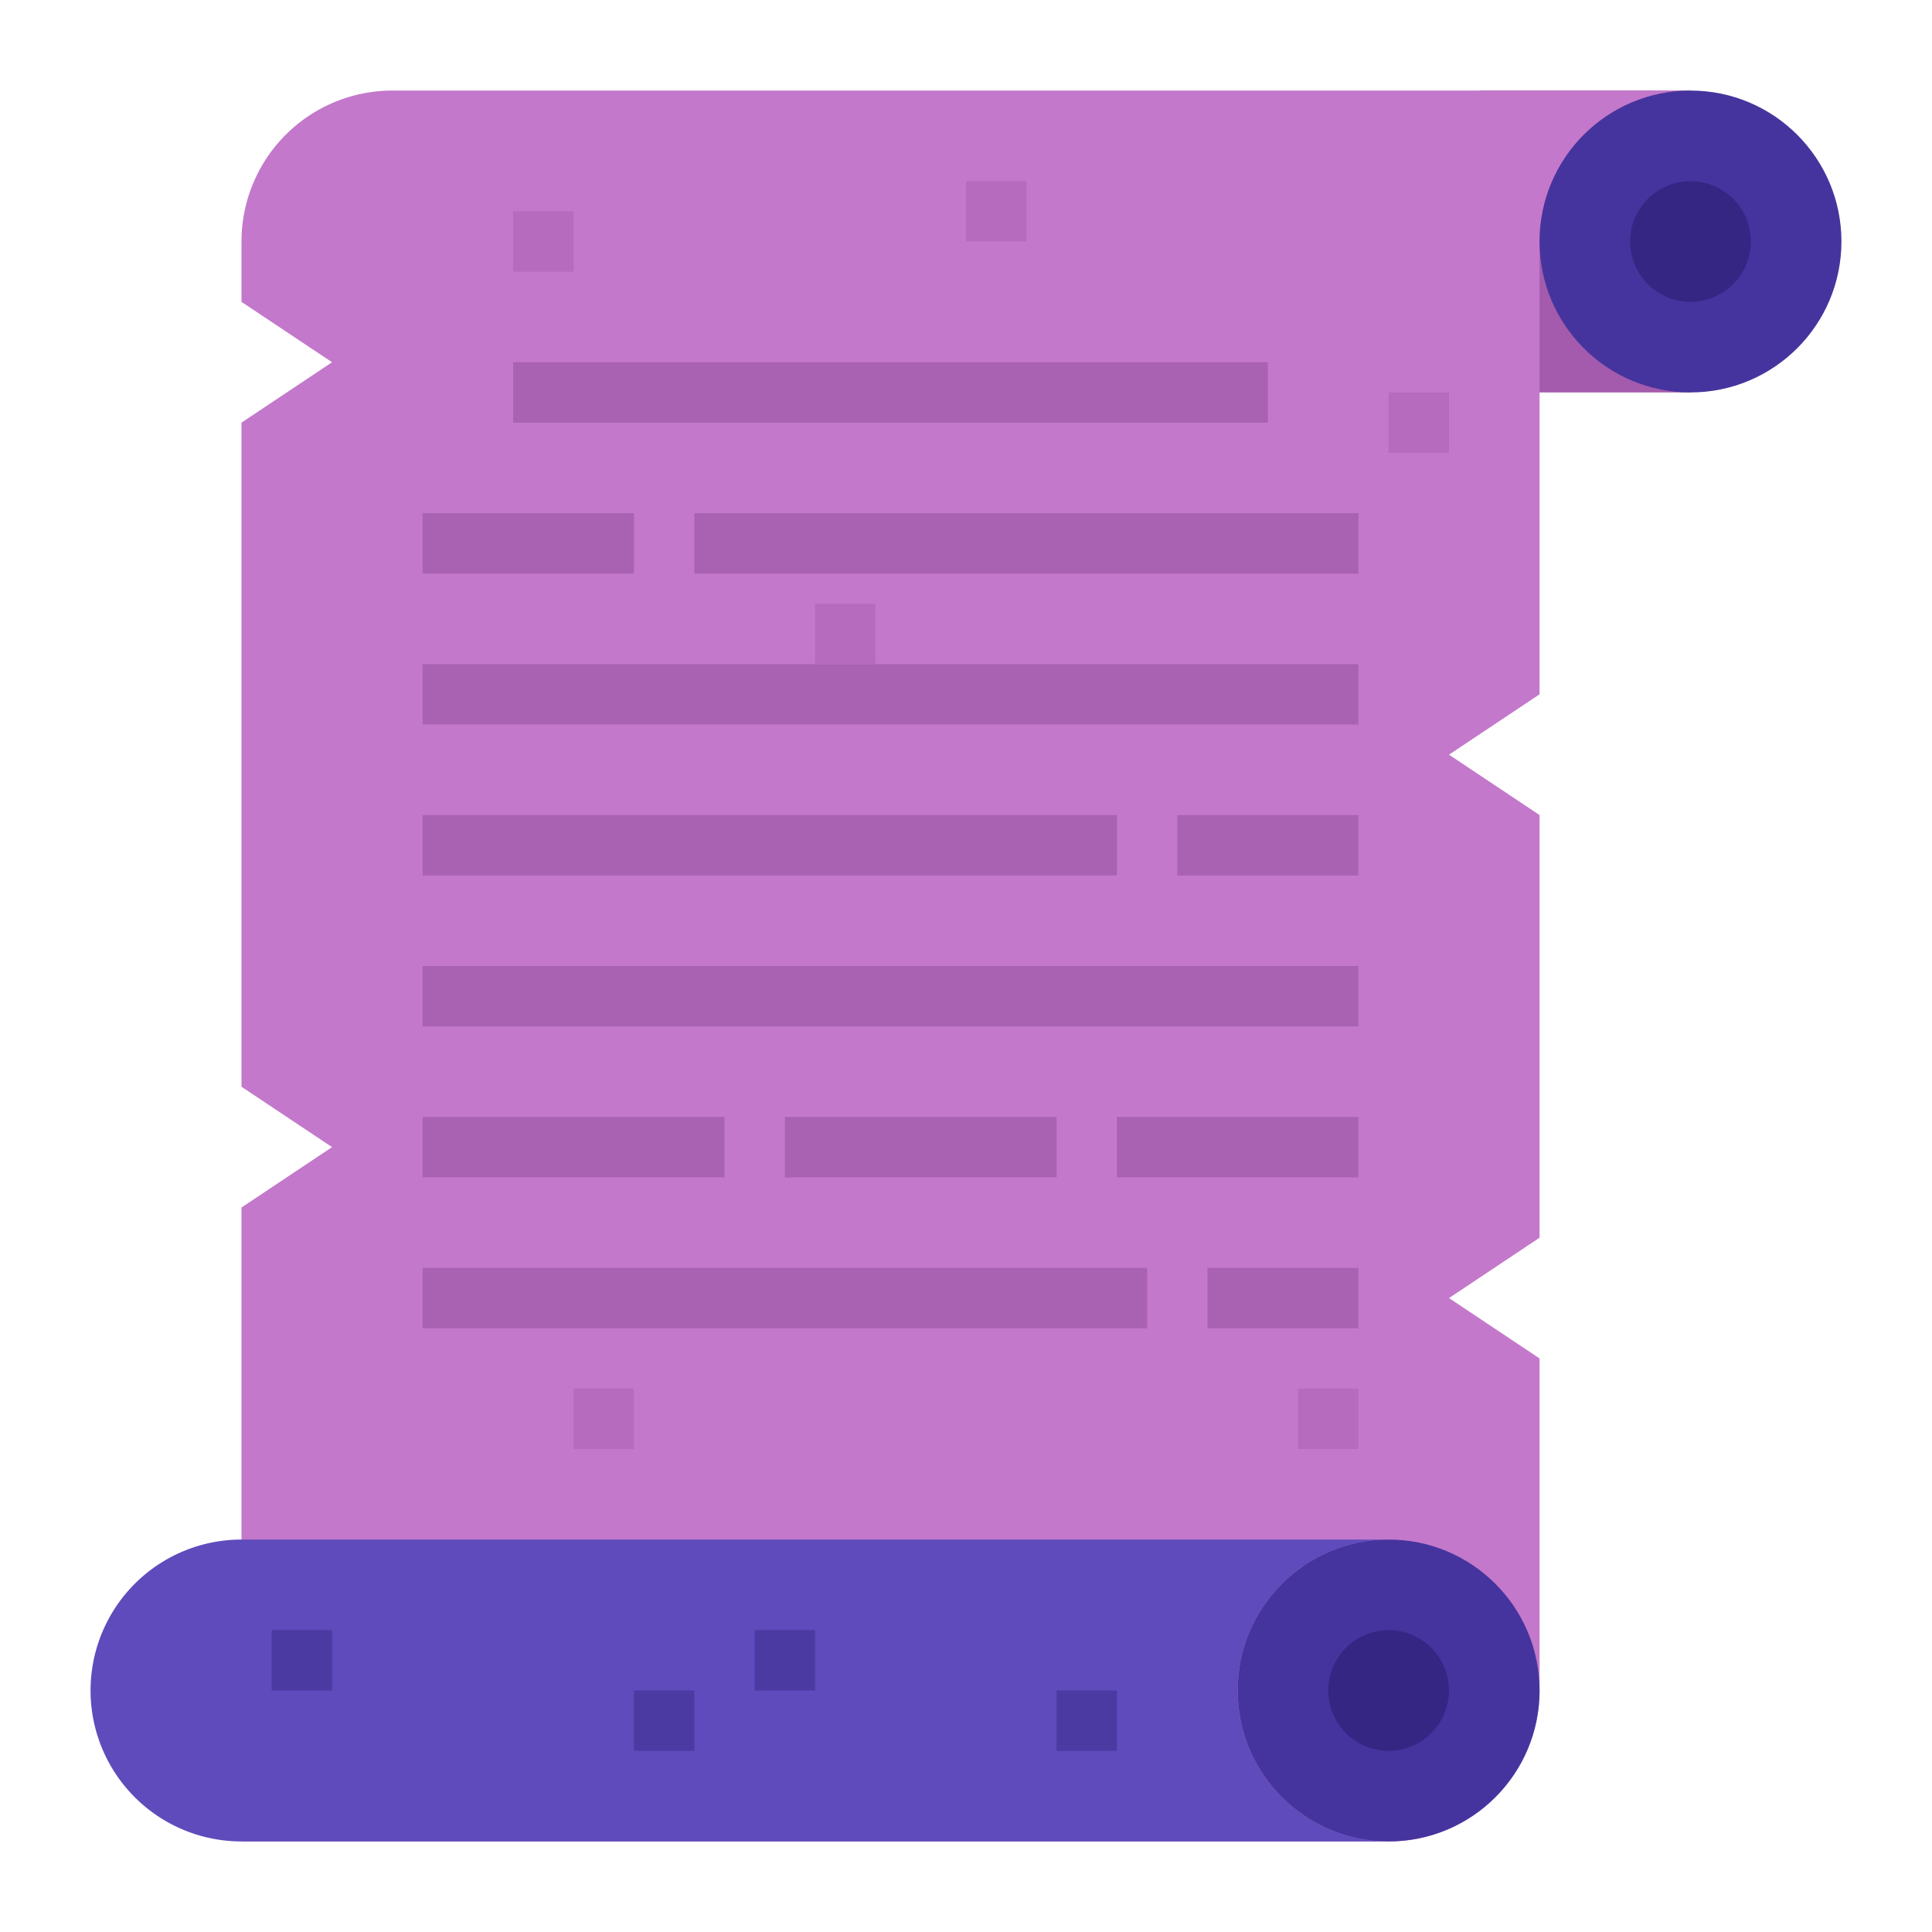 <svg height="512" viewBox="0 0 512 512" width="512" xmlns="http://www.w3.org/2000/svg"><g id="Flat"><path d="m392 24h56v80h-56z" fill="#a45bad"/><path d="m64 488h304a40 40 0 0 0 40-40v-88l-24-16 24-16v-112l-24-16 24-16v-120a40 40 0 0 1 40-40h-344a40 40 0 0 0 -40 40v16l24 16-24 16v176l24 16-24 16z" fill="#c378cb"/><circle cx="448" cy="64" fill="#46349e" r="40"/><path d="m368 408h-304a40 40 0 0 0 -40 40 40 40 0 0 0 40 40h304a40 40 0 0 1 -40-40 40 40 0 0 1 40-40z" fill="#5f4bbc"/><circle cx="368" cy="448" fill="#46349e" r="40"/><circle cx="448" cy="64" fill="#362684" r="16"/><circle cx="368" cy="448" fill="#362684" r="16"/><path d="m72 432h16v16h-16z" fill="#4c3aa3"/><path d="m168 448h16v16h-16z" fill="#4c3aa3"/><path d="m200 432h16v16h-16z" fill="#4c3aa3"/><path d="m280 448h16v16h-16z" fill="#4c3aa3"/><g fill="#a961b2"><path d="m136 96h200v16h-200z"/><path d="m184 136h176v16h-176z"/><path d="m112 136h56v16h-56z"/><path d="m112 176h248v16h-248z"/><path d="m312 216h48v16h-48z"/><path d="m112 216h184v16h-184z"/><path d="m112 256h248v16h-248z"/><path d="m296 296h64v16h-64z"/><path d="m208 296h72v16h-72z"/><path d="m112 296h80v16h-80z"/><path d="m320 336h40v16h-40z"/><path d="m112 336h192v16h-192z"/></g><path d="m136 56h16v16h-16z" fill="#b76bbf"/><path d="m256 48h16v16h-16z" fill="#b76bbf"/><path d="m368 104h16v16h-16z" fill="#b76bbf"/><path d="m152 368h16v16h-16z" fill="#b76bbf"/><path d="m216 160h16v16h-16z" fill="#b76bbf"/><path d="m344 368h16v16h-16z" fill="#b76bbf"/></g></svg>